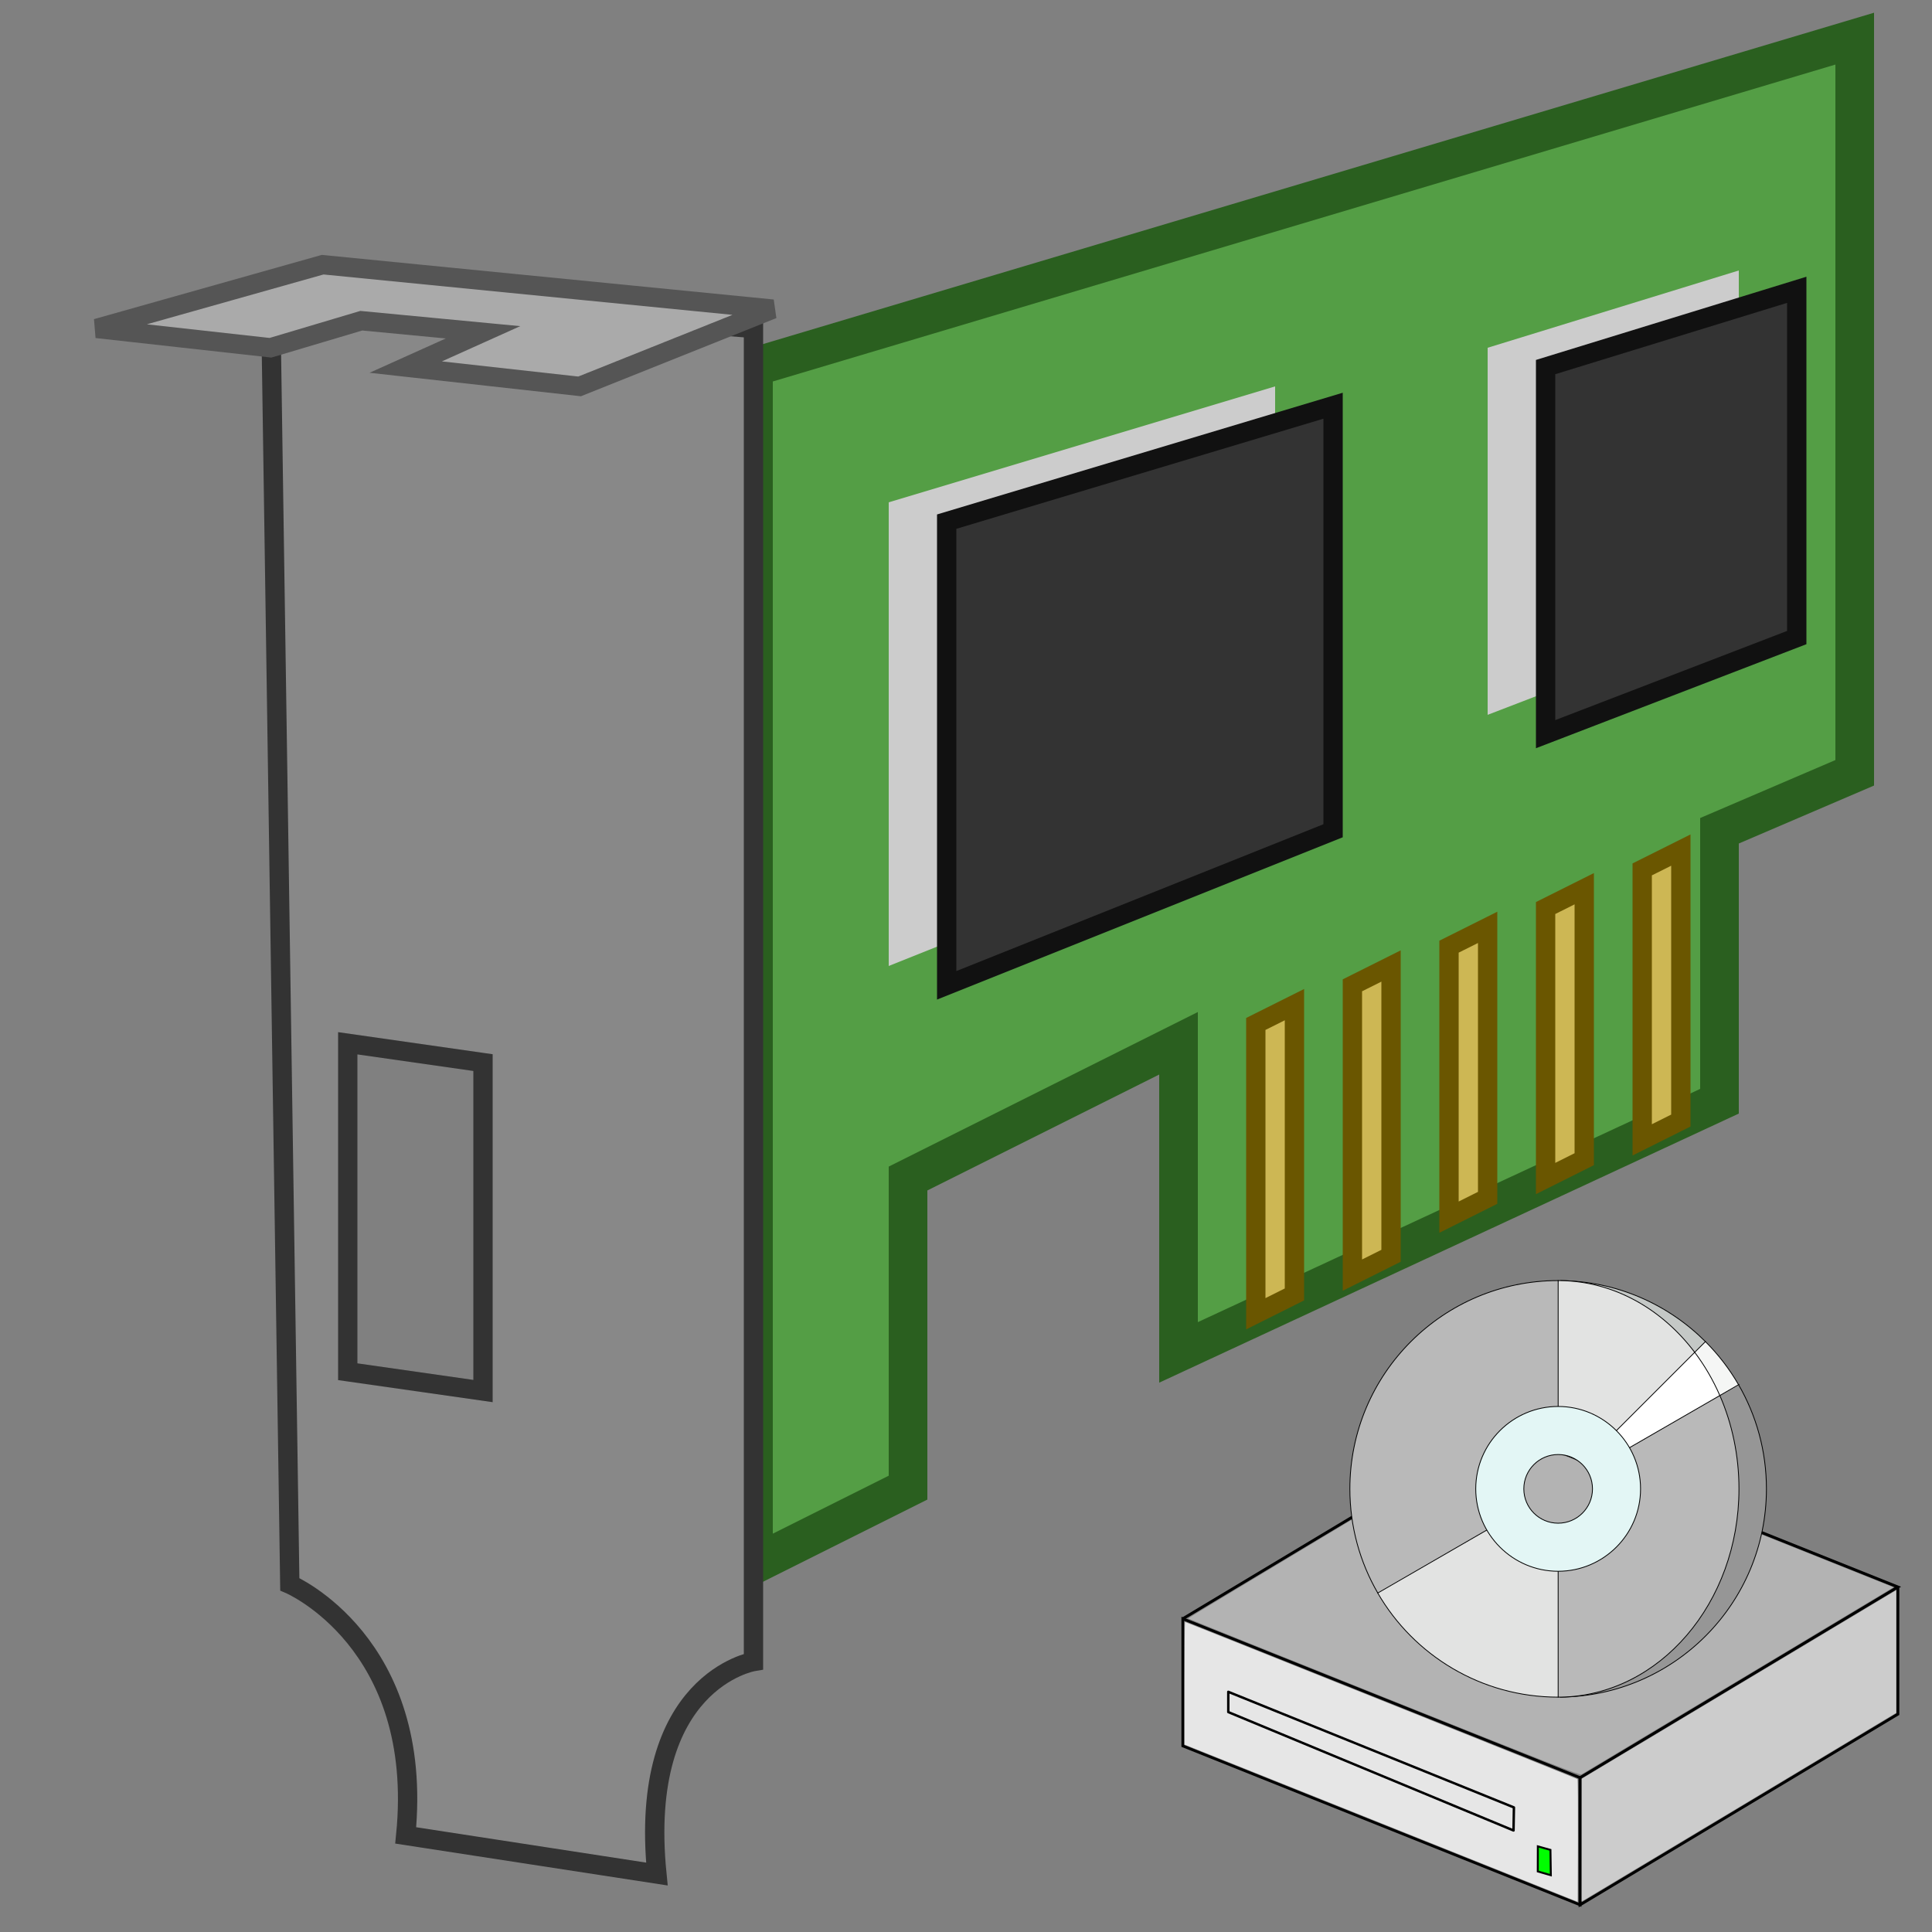 <?xml version="1.0" encoding="UTF-8" standalone="no"?>
<!-- Uploaded to: SVG Repo, www.svgrepo.com, Generator: SVG Repo Mixer Tools -->

<svg
   width="800px"
   height="800px"
   viewBox="0 0 100 100"
   version="1.1"
   id="svg14"
   sodipodi:docname="card_driver.svg"
   inkscape:version="1.2 (dc2aedaf03, 2022-05-15)"
   xmlns:inkscape="http://www.inkscape.org/namespaces/inkscape"
   xmlns:sodipodi="http://sodipodi.sourceforge.net/DTD/sodipodi-0.dtd"
   xmlns="http://www.w3.org/2000/svg"
   xmlns:svg="http://www.w3.org/2000/svg">
  <rect x="0" y="0" width="100" height="100" fill="#808080" stroke="none"/>
  <defs
     id="defs18" />
  <sodipodi:namedview
     id="namedview16"
     pagecolor="#ffffff"
     bordercolor="#000000"
     borderopacity="0.25"
     inkscape:showpageshadow="2"
     inkscape:pageopacity="0.0"
     inkscape:pagecheckerboard="0"
     inkscape:deskcolor="#d1d1d1"
     showgrid="false"
     inkscape:zoom="1.28375"
     inkscape:cx="399.61052"
     inkscape:cy="400"
     inkscape:window-width="2560"
     inkscape:window-height="1361"
     inkscape:window-x="2391"
     inkscape:window-y="-9"
     inkscape:window-maximized="1"
     inkscape:current-layer="svg14" />
  <path
     style="fill:#549E45;stroke:#2A5F1F;stroke-width:2"
     d="m 39,19 57,-17 0,38 -7,3 0,14 -28,13 0,-16 -14,7 0,16 -8,4 z"
     id="path2" />
  <path
     style="fill:#ccc"
     d="m 77,18 13,-4 0,18 -13,5 z m -31,8 20,-6 0,22 -20,8 z"
     id="path4" />
  <path
     style="fill:#333;stroke:#111;stoke-width:2"
     d="m 80,19 13,-4 0,18 -13,5 z m -31,8 20,-6 0,22 -20,8 z"
     id="path6" />
  <path
     style="fill:#CDB754;stroke:#6A5600"
     d="m 85,45 2,-1 0,14 -2,1 z m -5,2 2,-1 0,14 -2,1 z m -5,2 2,-1 0,14 -2,1 z m -5,17 0,-15 2,-1 0,15 z m -5,2 0,-15 2,-1 0,15 z"
     id="path8" />
  <path
     style="fill:#888;stroke:#333"
     d="M 14 15 L 15 82 C 15 82 22 85 21 95 L 34 97 C 33 87 39 86 39 86 L 39 17 L 14 15 z M 18 54 L 25 55 L 25 72 L 18 71 L 18 54 z "
     id="path10" />
  <path
     style="fill:#aaa;stroke:#555"
     d="M 16.7,13.7 5,17 l 9,1 4.7,-1.4 6.3,0.6 -4,1.8 9,1 10,-4 z"
     id="path12" />
  <g
     id="g1810"
     transform="matrix(1.316,0,0,1.316,-30.426,-30.271)">
    <g
       id="g3399"
       transform="matrix(0.125,0,0,0.125,67.774,71.825)">
      <g
         id="g824"
         transform="translate(14.933,38.767)">
        <path
           style="fill:none;stroke:#000000;stroke-width:0.862px;stroke-linecap:butt;stroke-linejoin:miter;stroke-opacity:1"
           d="m 0,80 125,50 v 40 L 0,120 Z"
           id="path1347" />
        <path
           style="fill:none;stroke:#000000;stroke-width:0.898px;stroke-linecap:butt;stroke-linejoin:miter;stroke-opacity:1"
           d="M 0,80 100,20 225,70 125,130 v 40 L 225,110 V 70"
           id="path967" />
      </g>
      <path
         style="fill:#e6e6e6;stroke-width:0.276"
         d="M 77.34,183.098 15.486,158.357 v -19.296 c 0,-10.613 0.062,-19.296 0.138,-19.296 0.281,0 123.301,49.259 123.503,49.452 0.115,0.11 0.177,8.845 0.138,19.411 l -0.071,19.211 z"
         id="path906" />
      <path
         style="fill:#b3b3b3;stroke-width:0.276"
         d="M 78.173,143.427 C 44.308,129.881 16.598,118.735 16.595,118.659 c -0.002,-0.076 22.145,-13.428 49.216,-29.671 l 49.221,-29.532 61.758,24.703 61.758,24.703 -48.811,29.294 c -26.846,16.112 -49.077,29.431 -49.401,29.598 -0.503,0.259 -9.622,-3.31 -62.163,-24.327 z"
         id="path945" />
      <path
         style="fill:#cccccc;stroke-width:0.276"
         d="m 140.447,188.4 0.009,-19.291 48.41,-29.026 c 26.625,-15.965 48.889,-29.313 49.474,-29.664 l 1.064,-0.638 v 19.298 19.298 l -48.825,29.302 c -26.854,16.116 -49.121,29.462 -49.483,29.657 l -0.659,0.354 z"
         id="path984" />
      <path
         style="fill:#00fd00;fill-opacity:1;stroke:#000000;stroke-width:0.618px;stroke-linecap:butt;stroke-linejoin:miter;stroke-opacity:1"
         d="m 126.632,198.263 4.103,1.192 -0.121,-7.967 -3.962,-1.107 z"
         id="path17632-19" />
      <path
         style="fill:#00fd00;fill-opacity:0;stroke:#000000;stroke-width:0.762;stroke-linejoin:round;stroke-dasharray:none;stroke-opacity:1;paint-order:fill markers stroke"
         d="m 29.25,141.75 89.875,36.375 -0.125,7.25 -89.75,-37.25 z"
         id="path2652" />
    </g>
    <g
       id="g3992"
       transform="matrix(0.032,0,0,0.032,76.212,73.369)"
       style="stroke:#000000;stroke-width:1.001;stroke-dasharray:none;stroke-opacity:1">
      <path
         style="fill:#b9b9b9;stroke:#000000;stroke-width:1.001;stroke-dasharray:none;stroke-opacity:1"
         d="M 256,0 301.011,97.336 256,180.044 c -41.95,0 -75.956,34.006 -75.956,75.956 0,13.83 3.702,26.804 10.172,37.978 l -55.762,90.2 L 34.298,384 C 12.468,346.36 0,302.643 0,256 0,114.62 114.62,0 256,0 Z"
         id="path2-0" />
      <path
         style="fill:#969696;stroke:#000000;stroke-width:1.001;stroke-dasharray:none;stroke-opacity:1"
         d="m 477.735,127.978 c -0.034,0.022 -45.506,-9.216 -45.506,-9.216 L 258.869,511.978 C 398.932,510.447 512,396.423 512,256 512,209.357 499.532,165.64 477.735,127.978 Z"
         id="path4-2" />
      <path
         style="fill:#f5f6f5;fill-opacity:1;stroke:#000000;stroke-width:1.001;stroke-dasharray:none;stroke-opacity:1"
         d="m 477.735,127.978 c -0.034,0.022 -23.001,13.289 -23.001,13.289 L 367.57,88.165 437.011,74.988 c 15.766,15.754 29.483,33.567 40.724,52.99 z"
         id="path6-6" />
      <path
         style="fill:#b9b9b9;stroke:#000000;stroke-width:1.001;stroke-dasharray:none;stroke-opacity:1"
         d="m 454.735,141.267 c 15.034,34.512 23.507,73.48 23.507,114.733 0,140.277 -97.944,254.211 -219.372,255.978 C 257.913,511.989 256.957,512 256,512 L 210.989,410.725 256,331.956 c 41.95,0 75.956,-34.006 75.956,-75.956 0,-13.83 -3.702,-26.804 -10.172,-37.978 l 52.905,-59.545 z"
         id="path8-1" />
      <path
         style="fill:#ffffff;stroke:#000000;stroke-width:1.001;stroke-dasharray:none;stroke-opacity:1"
         d="m 454.735,141.267 -132.951,76.755 c -3.331,-5.773 -7.393,-11.05 -12.074,-15.731 l 19.434,-75.697 94.692,-38.428 c 12.107,16.068 22.516,33.893 30.899,53.101 z"
         id="path10-7" />
      <path
         style="fill:#c4c8c6;fill-opacity:1;stroke:#000000;stroke-width:1.001;stroke-dasharray:none;stroke-opacity:1"
         d="M 258.869,0.023 423.834,88.166 437.011,74.989 C 391.326,29.28 328.423,0.776 258.869,0.023 Z"
         id="path12-0" />
      <path
         style="fill:#e2e3e2;fill-opacity:1;stroke:#000000;stroke-width:1.001;stroke-dasharray:none;stroke-opacity:1"
         d="M 258.869,0.023 C 324.72,0.979 383.651,34.929 423.834,88.166 L 309.709,202.291 C 295.969,188.551 276.975,180.044 256,180.044 V 0 c 0.957,0 1.913,0.011 2.869,0.023 z"
         id="path14" />
      <path
         style="fill:#e2e3e2;fill-opacity:1;stroke:#000000;stroke-width:1.001;stroke-dasharray:none;stroke-opacity:1"
         d="m 190.216,293.978 c 13.121,22.708 37.663,37.978 65.784,37.978 V 512 C 161.263,512 78.533,460.53 34.265,384.023 34.298,384 190.216,293.978 190.216,293.978 Z"
         id="path16" />
      <path
         style="fill:#e3f6f5;fill-opacity:1;stroke:#000000;stroke-width:1.001;stroke-dasharray:none;stroke-opacity:1"
         d="m 256,154.725 c -55.843,0 -101.275,45.432 -101.275,101.275 0,55.843 45.432,101.275 101.275,101.275 55.843,0 101.275,-45.432 101.275,-101.275 0,-55.843 -45.432,-101.275 -101.275,-101.275 z m 0,143.473 c -23.306,0 -42.198,-18.892 -42.198,-42.198 0,-23.306 18.892,-42.198 42.198,-42.198 23.306,0 42.198,18.892 42.198,42.198 0,23.306 -18.892,42.198 -42.198,42.198 z"
         id="path20" />
      <g
         id="g22"
         style="stroke:#000000;stroke-width:1.001;stroke-dasharray:none;stroke-opacity:1">
</g>
      <g
         id="g24"
         style="stroke:#000000;stroke-width:1.001;stroke-dasharray:none;stroke-opacity:1">
</g>
      <g
         id="g26"
         style="stroke:#000000;stroke-width:1.001;stroke-dasharray:none;stroke-opacity:1">
</g>
      <g
         id="g28"
         style="stroke:#000000;stroke-width:1.001;stroke-dasharray:none;stroke-opacity:1">
</g>
      <g
         id="g30"
         style="stroke:#000000;stroke-width:1.001;stroke-dasharray:none;stroke-opacity:1">
</g>
      <g
         id="g32"
         style="stroke:#000000;stroke-width:1.001;stroke-dasharray:none;stroke-opacity:1">
</g>
      <g
         id="g34"
         style="stroke:#000000;stroke-width:1.001;stroke-dasharray:none;stroke-opacity:1">
</g>
      <g
         id="g36"
         style="stroke:#000000;stroke-width:1.001;stroke-dasharray:none;stroke-opacity:1">
</g>
      <g
         id="g38"
         style="stroke:#000000;stroke-width:1.001;stroke-dasharray:none;stroke-opacity:1">
</g>
      <g
         id="g40"
         style="stroke:#000000;stroke-width:1.001;stroke-dasharray:none;stroke-opacity:1">
</g>
      <g
         id="g42"
         style="stroke:#000000;stroke-width:1.001;stroke-dasharray:none;stroke-opacity:1">
</g>
      <g
         id="g44"
         style="stroke:#000000;stroke-width:1.001;stroke-dasharray:none;stroke-opacity:1">
</g>
      <g
         id="g46"
         style="stroke:#000000;stroke-width:1.001;stroke-dasharray:none;stroke-opacity:1">
</g>
      <g
         id="g48"
         style="stroke:#000000;stroke-width:1.001;stroke-dasharray:none;stroke-opacity:1">
</g>
      <g
         id="g50"
         style="stroke:#000000;stroke-width:1.001;stroke-dasharray:none;stroke-opacity:1">
</g>
    </g>
  </g>
</svg>
